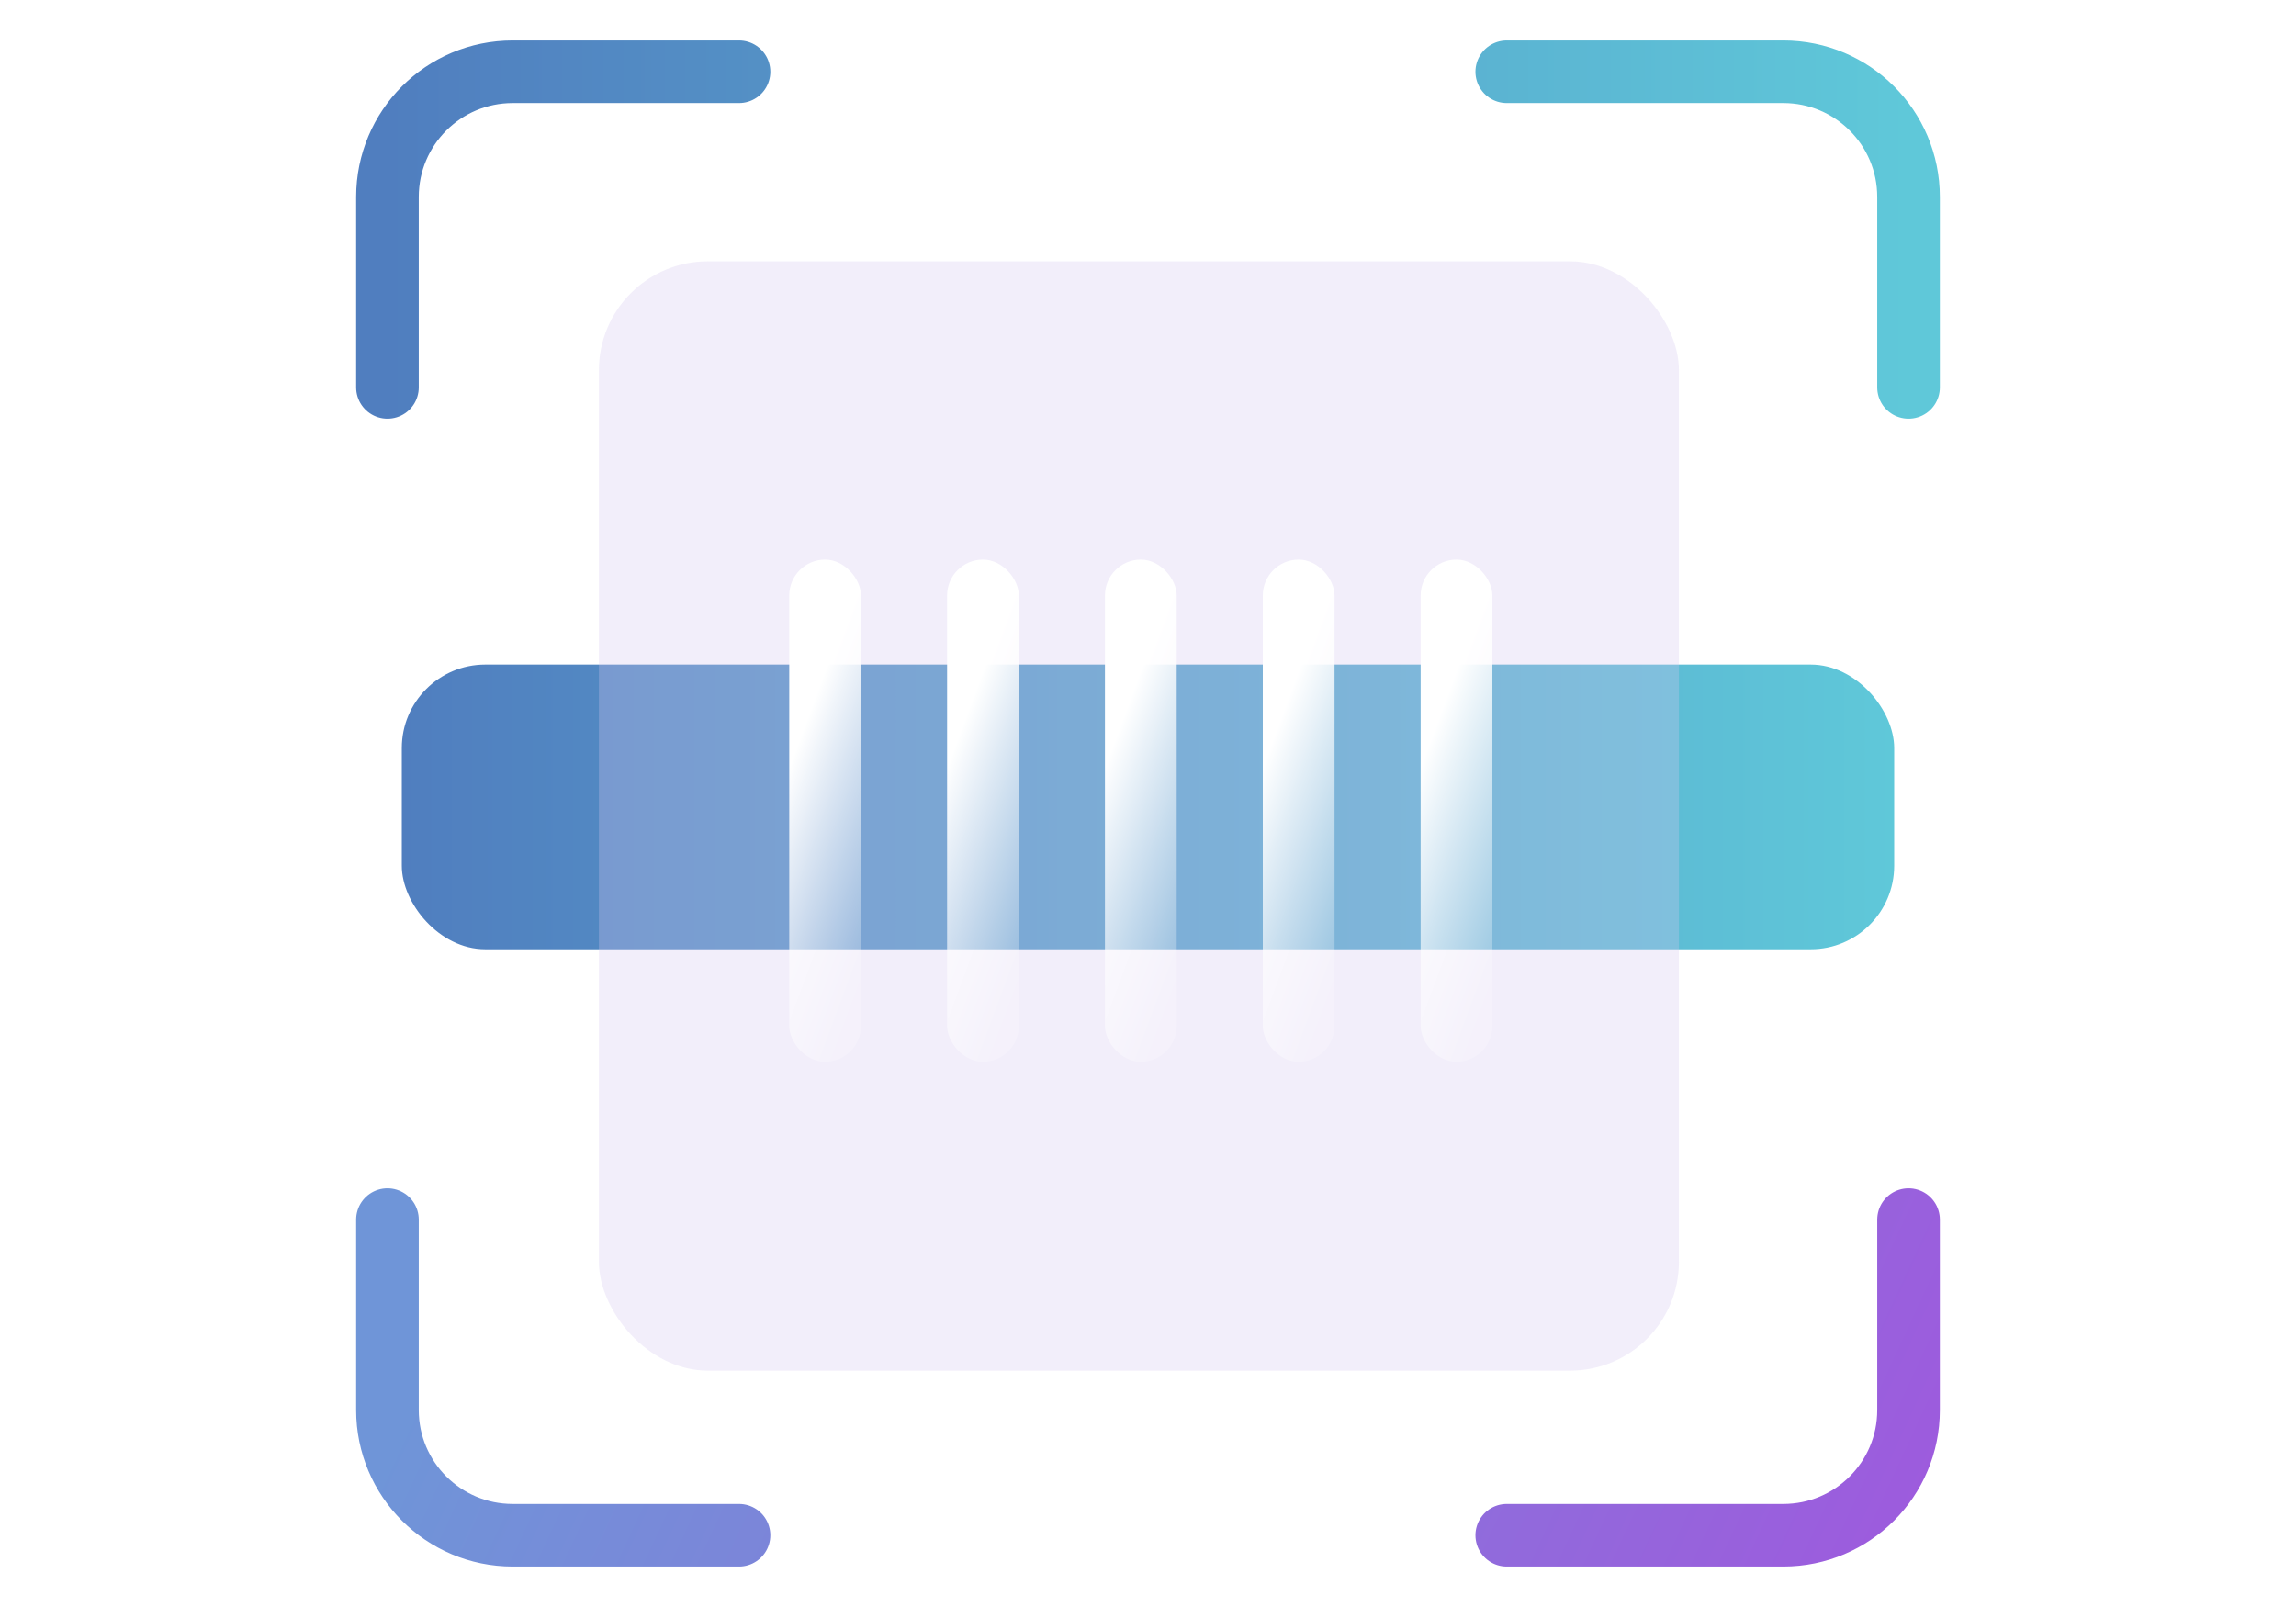 <svg width="220" height="154" viewBox="0 0 220 154" fill="none" xmlns="http://www.w3.org/2000/svg">
    <rect x="38.5" y="63.684" width="143" height="27.283" rx="8" fill="url(#paint0_linear_261_5378)"/>
    <g filter="url(#filter0_bi_261_5378)">
        <rect x="58.256" y="24.171" width="103.487" height="106.309" rx="10.435" fill="#D3C6EF" fill-opacity="0.3"/>
    </g>
    <path
        d="M182.875 37.125V18.875C182.875 12.248 177.502 6.875 170.875 6.875H144.375M37.125 37.125V18.875C37.125 12.248 42.498 6.875 49.125 6.875H70.812"
        stroke="url(#paint1_linear_261_5378)" stroke-width="6" stroke-linecap="round"/>
    <path
        d="M182.875 116.875V135.125C182.875 141.752 177.502 147.125 170.875 147.125H144.375M37.125 116.875V135.125C37.125 141.752 42.498 147.125 49.125 147.125H70.812"
        stroke="url(#paint2_linear_261_5378)" stroke-width="6" stroke-linecap="round"/>
    <rect x="75.625" y="53.625" width="6.875" height="48.125" rx="3.438" fill="url(#paint3_linear_261_5378)"/>
    <rect x="90.75" y="53.625" width="6.875" height="48.125" rx="3.438" fill="url(#paint4_linear_261_5378)"/>
    <rect x="105.875" y="53.625" width="6.875" height="48.125" rx="3.438" fill="url(#paint5_linear_261_5378)"/>
    <rect x="121" y="53.625" width="6.875" height="48.125" rx="3.438" fill="url(#paint6_linear_261_5378)"/>
    <rect x="136.125" y="53.625" width="6.875" height="48.125" rx="3.438" fill="url(#paint7_linear_261_5378)"/>
    <defs>
        <filter id="filter0_bi_261_5378" x="45.476" y="11.391" width="129.046" height="131.869"
                filterUnits="userSpaceOnUse" color-interpolation-filters="sRGB">
            <feFlood flood-opacity="0" result="BackgroundImageFix"/>
            <feGaussianBlur in="BackgroundImageFix" stdDeviation="6.39"/>
            <feComposite in2="SourceAlpha" operator="in" result="effect1_backgroundBlur_261_5378"/>
            <feBlend mode="normal" in="SourceGraphic" in2="effect1_backgroundBlur_261_5378" result="shape"/>
            <feColorMatrix in="SourceAlpha" type="matrix" values="0 0 0 0 0 0 0 0 0 0 0 0 0 0 0 0 0 0 127 0"
                           result="hardAlpha"/>
            <feOffset dx="-0.87" dy="0.87"/>
            <feGaussianBlur stdDeviation="0.652"/>
            <feComposite in2="hardAlpha" operator="arithmetic" k2="-1" k3="1"/>
            <feColorMatrix type="matrix" values="0 0 0 0 1 0 0 0 0 1 0 0 0 0 1 0 0 0 0.8 0"/>
            <feBlend mode="normal" in2="shape" result="effect2_innerShadow_261_5378"/>
        </filter>
        <linearGradient id="paint0_linear_261_5378" x1="181.5" y1="77.325" x2="38.5" y2="77.325"
                        gradientUnits="userSpaceOnUse">
            <stop stop-color="#5FC8D9"/>
            <stop offset="1" stop-color="#507EBF"/>
        </linearGradient>
        <linearGradient id="paint1_linear_261_5378" x1="182.875" y1="22" x2="37.125" y2="22"
                        gradientUnits="userSpaceOnUse">
            <stop stop-color="#5FC8D9"/>
            <stop offset="1" stop-color="#507EBF"/>
        </linearGradient>
        <linearGradient id="paint2_linear_261_5378" x1="42.269" y1="127.816" x2="165.234" y2="184.718"
                        gradientUnits="userSpaceOnUse">
            <stop stop-color="#6F95D8"/>
            <stop offset="1" stop-color="#9D5BDD"/>
        </linearGradient>
        <linearGradient id="paint3_linear_261_5378" x1="80.403" y1="60.689" x2="93.078" y2="65.383"
                        gradientUnits="userSpaceOnUse">
            <stop stop-color="white"/>
            <stop offset="1" stop-color="white" stop-opacity="0.2"/>
        </linearGradient>
        <linearGradient id="paint4_linear_261_5378" x1="95.528" y1="60.689" x2="108.203" y2="65.383"
                        gradientUnits="userSpaceOnUse">
            <stop stop-color="white"/>
            <stop offset="1" stop-color="white" stop-opacity="0.2"/>
        </linearGradient>
        <linearGradient id="paint5_linear_261_5378" x1="110.653" y1="60.689" x2="123.328" y2="65.383"
                        gradientUnits="userSpaceOnUse">
            <stop stop-color="white"/>
            <stop offset="1" stop-color="white" stop-opacity="0.2"/>
        </linearGradient>
        <linearGradient id="paint6_linear_261_5378" x1="125.778" y1="60.689" x2="138.453" y2="65.383"
                        gradientUnits="userSpaceOnUse">
            <stop stop-color="white"/>
            <stop offset="1" stop-color="white" stop-opacity="0.2"/>
        </linearGradient>
        <linearGradient id="paint7_linear_261_5378" x1="140.903" y1="60.689" x2="153.578" y2="65.383"
                        gradientUnits="userSpaceOnUse">
            <stop stop-color="white"/>
            <stop offset="1" stop-color="white" stop-opacity="0.2"/>
        </linearGradient>
    </defs>
</svg>
